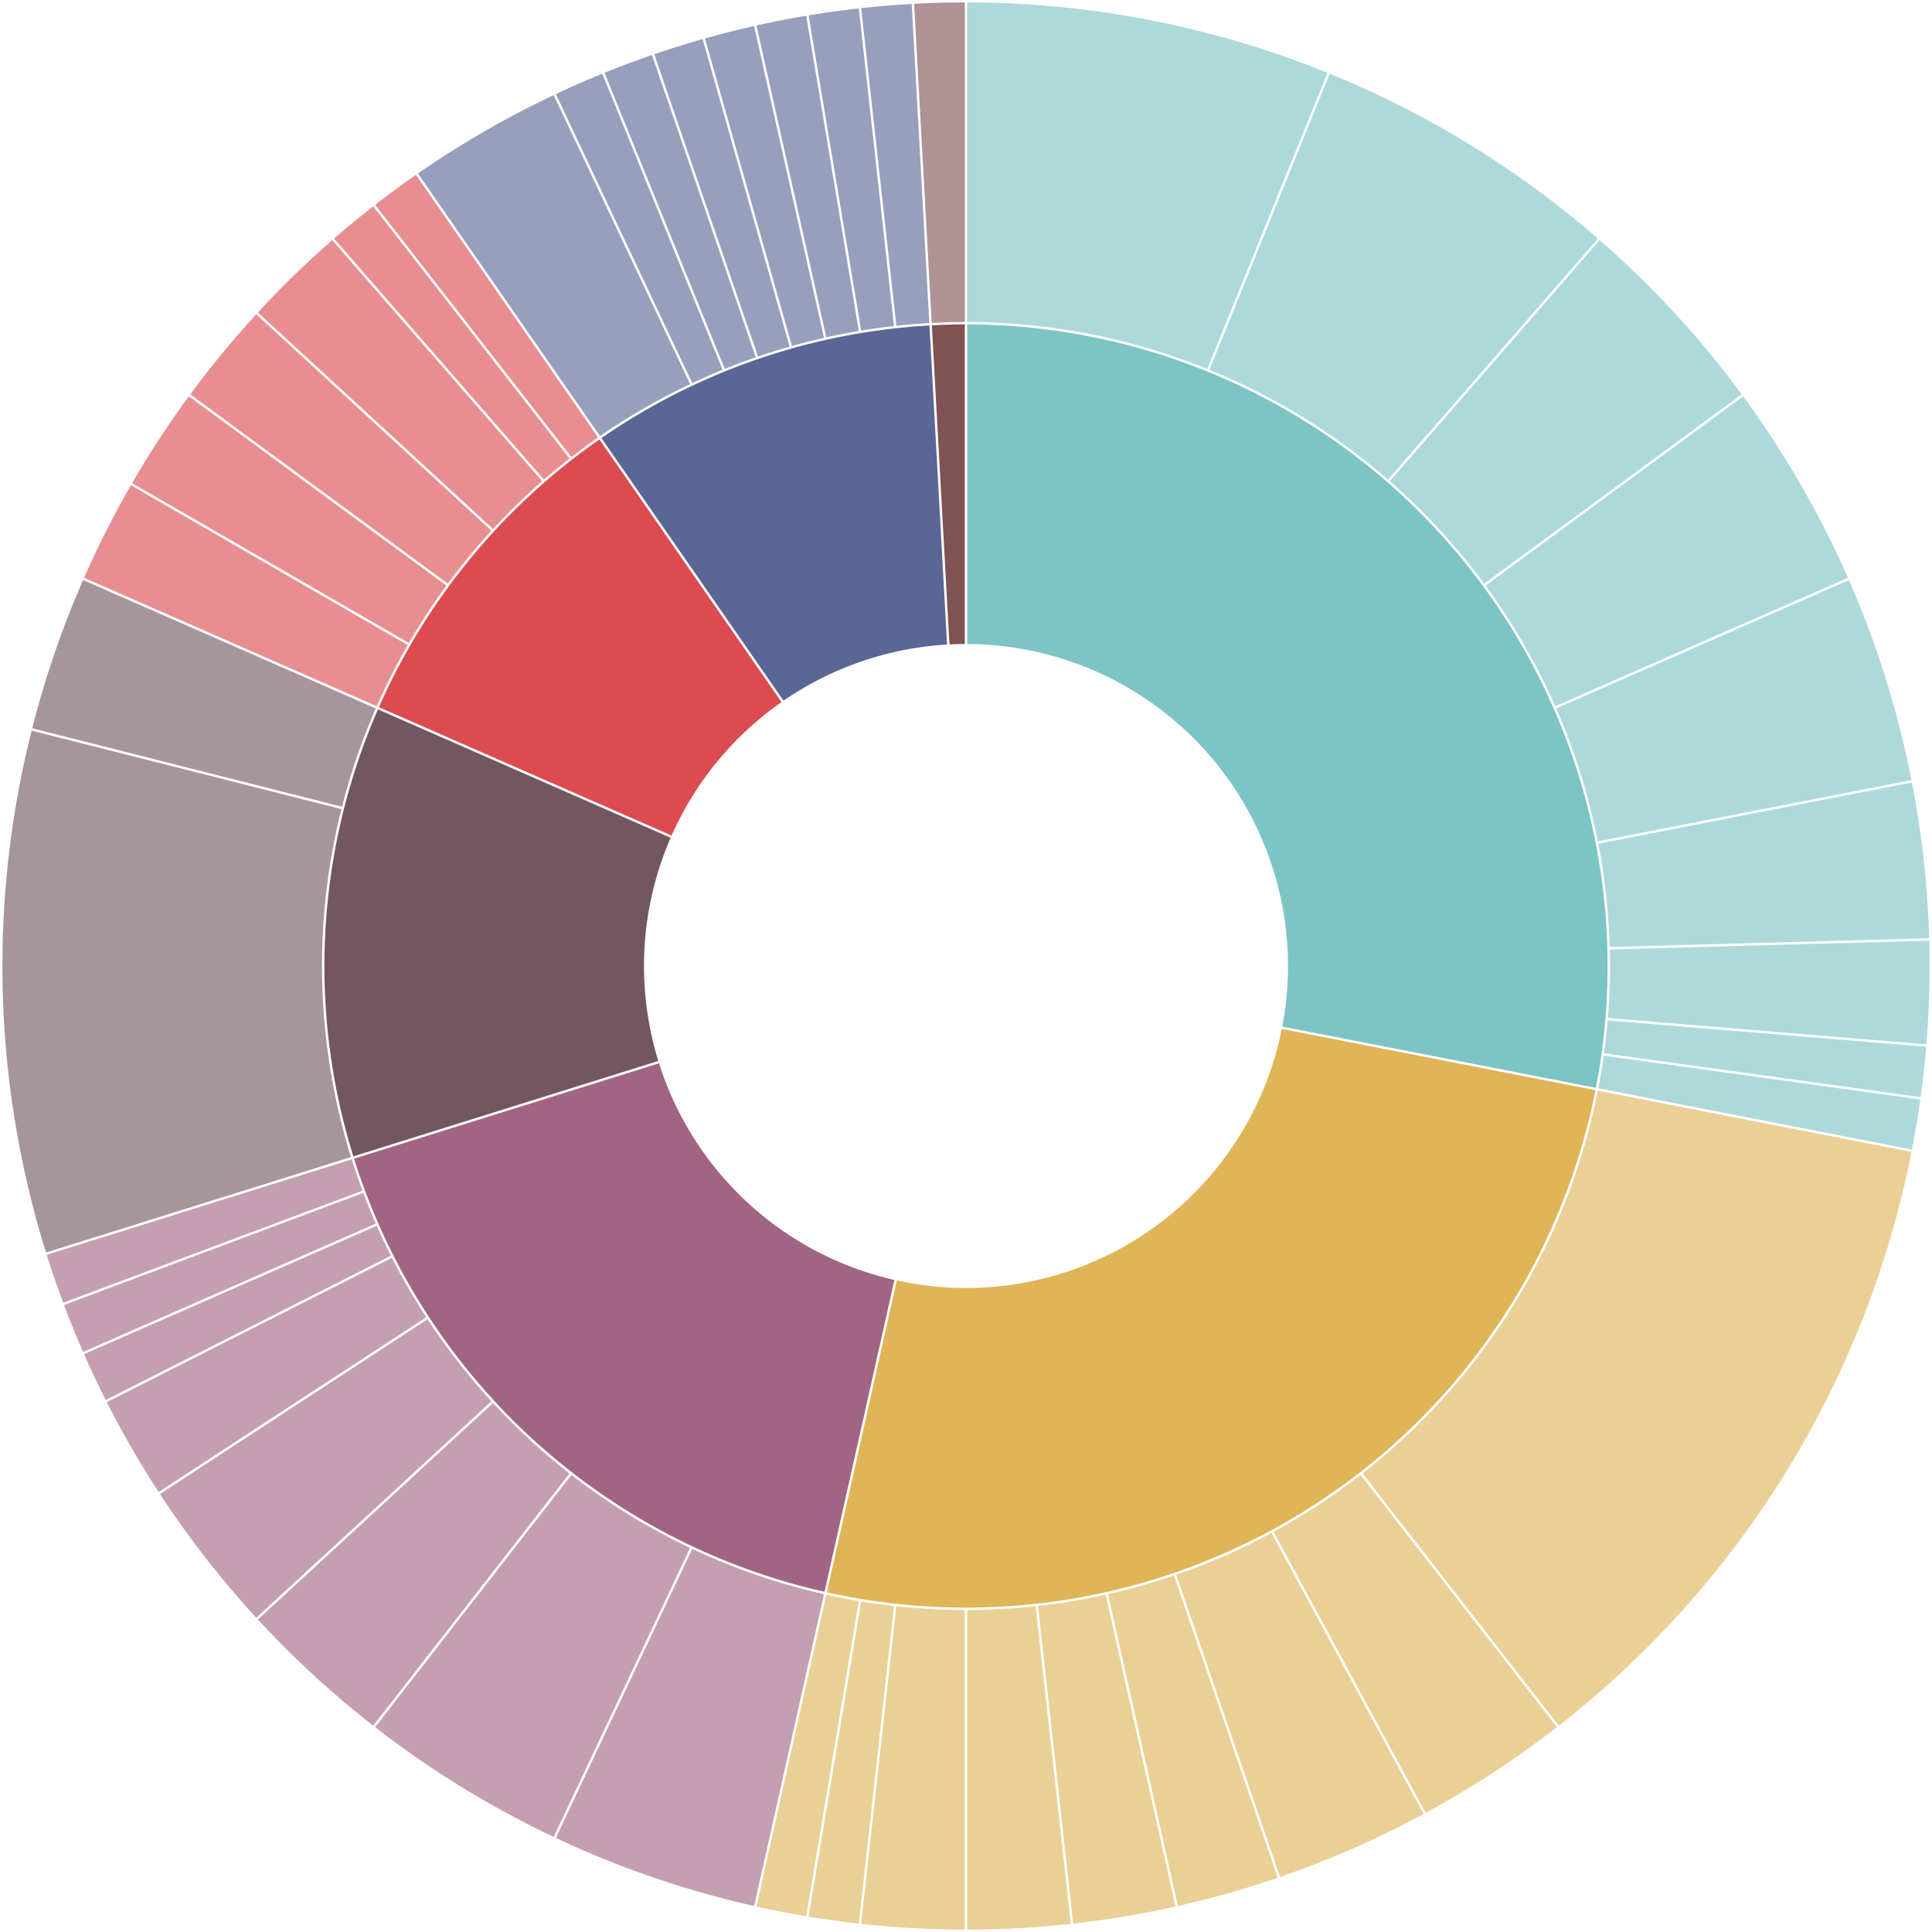 <?xml version="1.0" encoding="UTF-8"?>
<svg xmlns="http://www.w3.org/2000/svg" viewBox="0,0,800,800" style="font: 10px sans-serif;">
    <g transform="translate(400,400)">
        <g>
            <path fill="#5db5b7" fill-opacity="0.8" pointer-events="auto" d="M0.5,-265.666A265.667,265.667,0,0,1,260.834,50.44L130.955,25.071A133.333,133.333,0,0,0,0.5,-133.332Z" style="cursor: pointer;"></path>
            <path fill="#d7a32e" fill-opacity="0.8" pointer-events="auto" d="M260.643,51.422A265.667,265.667,0,0,1,-57.608,259.345L-28.669,130.215A133.333,133.333,0,0,0,130.763,26.052Z" style="cursor: pointer;"></path>
            <path fill="#8a3f64" fill-opacity="0.8" pointer-events="auto" d="M-58.584,259.127A265.667,265.667,0,0,1,-253.404,79.782L-127.104,40.279A133.333,133.333,0,0,0,-29.645,129.996Z" style="cursor: pointer;"></path>
            <path fill="#4f2e39" fill-opacity="0.8" pointer-events="auto" d="M-253.702,78.828A265.667,265.667,0,0,1,-243.491,-106.259L-122.303,-53.101A133.333,133.333,0,0,0,-127.402,39.324Z" style="cursor: pointer;"></path>
            <path fill="#d31e25" fill-opacity="0.8" pointer-events="auto" d="M-243.089,-107.175A265.667,265.667,0,0,1,-151.79,-218.034L-76.385,-109.285A133.333,133.333,0,0,0,-121.901,-54.017Z" style="cursor: pointer;"></path>
            <path fill="#31407b" fill-opacity="0.8" pointer-events="auto" d="M-150.968,-218.603A265.667,265.667,0,0,1,-15.134,-265.235L-7.844,-133.102A133.333,133.333,0,0,0,-75.563,-109.855Z" style="cursor: pointer;"></path>
            <path fill="#5F272A" fill-opacity="0.8" pointer-events="auto" d="M-14.136,-265.29A265.667,265.667,0,0,1,-0.5,-265.666L-0.5,-133.332A133.333,133.333,0,0,0,-6.846,-133.157Z" style="cursor: pointer;"></path>
            <path fill="#d1c02b" fill-opacity="0" pointer-events="none" d="M-2.8476157511302197e-13,-265.667L-1.429167252762971e-13,-133.333Z"></path>
            <path fill="#369e4b" fill-opacity="0" pointer-events="none" d="M-2.8476157511302197e-13,-265.667L-1.429167252762971e-13,-133.333Z"></path>
            <path fill="#5F272A" fill-opacity="0" pointer-events="none" d="M-2.8476157511302197e-13,-265.667L-1.429167252762971e-13,-133.333Z"></path>
            <path fill="#afafaf" fill-opacity="0" pointer-events="none" d="M-2.8476157511302197e-13,-265.667L-1.429167252762971e-13,-133.333Z"></path>
            <path fill="#afafaf" fill-opacity="0" pointer-events="none" d="M-2.8476157511302197e-13,-265.667L-1.429167252762971e-13,-133.333Z"></path>
            <path fill="#afafaf" fill-opacity="0" pointer-events="none" d="M-2.8476157511302197e-13,-265.667L-1.429167252762971e-13,-133.333Z"></path>
            <path fill="#5db5b7" fill-opacity="0.5" pointer-events="auto" d="M0.5,-399A399,399,0,0,1,149.684,-369.859L99.886,-247.253A266.667,266.667,0,0,0,0.5,-266.666Z"></path>
            <path fill="#5db5b7" fill-opacity="0.5" pointer-events="auto" d="M150.611,-369.483A399,399,0,0,1,261.667,-301.217L174.757,-201.423A266.667,266.667,0,0,0,100.812,-246.876Z"></path>
            <path fill="#5db5b7" fill-opacity="0.5" pointer-events="auto" d="M262.421,-300.56A399,399,0,0,1,321.204,-236.705L214.574,-158.332A266.667,266.667,0,0,0,175.511,-200.766Z"></path>
            <path fill="#5db5b7" fill-opacity="0.5" pointer-events="auto" d="M321.796,-235.899A399,399,0,0,1,365.192,-160.734L244.005,-107.576A266.667,266.667,0,0,0,215.166,-157.526Z"></path>
            <path fill="#5db5b7" fill-opacity="0.5" pointer-events="auto" d="M365.594,-159.818A399,399,0,0,1,391.503,-76.983L261.624,-51.613A266.667,266.667,0,0,0,244.407,-106.661Z"></path>
            <path fill="#5db5b7" fill-opacity="0.5" pointer-events="auto" d="M391.695,-76.002A399,399,0,0,1,398.834,-11.494L266.551,-7.848A266.667,266.667,0,0,0,261.816,-50.632Z"></path>
            <path fill="#5db5b7" fill-opacity="0.5" pointer-events="auto" d="M398.862,-10.494A399,399,0,0,1,397.678,32.451L265.797,21.523A266.667,266.667,0,0,0,266.579,-6.848Z"></path>
            <path fill="#5db5b7" fill-opacity="0.5" pointer-events="auto" d="M397.596,33.447A399,399,0,0,1,395.287,54.309L264.207,36.132A266.667,266.667,0,0,0,265.714,22.519Z"></path>
            <path fill="#5db5b7" fill-opacity="0.5" pointer-events="auto" d="M395.149,55.299A399,399,0,0,1,391.695,76.002L261.816,50.632A266.667,266.667,0,0,0,264.07,37.123Z"></path>
            <path fill="#d7a32e" fill-opacity="0.5" pointer-events="auto" d="M391.503,76.983A399,399,0,0,1,245.465,314.56L164.184,210.13A266.667,266.667,0,0,0,261.624,51.613Z"></path>
            <path fill="#d7a32e" fill-opacity="0.5" pointer-events="auto" d="M244.676,315.174A399,399,0,0,1,190.343,350.672L127.359,234.288A266.667,266.667,0,0,0,163.395,210.744Z"></path>
            <path fill="#d7a32e" fill-opacity="0.5" pointer-events="auto" d="M189.463,351.148A399,399,0,0,1,130.028,377.218L87.059,252.055A266.667,266.667,0,0,0,126.479,234.764Z"></path>
            <path fill="#d7a32e" fill-opacity="0.5" pointer-events="auto" d="M129.082,377.543A399,399,0,0,1,87.742,389.233L58.803,260.103A266.667,266.667,0,0,0,86.113,252.38Z"></path>
            <path fill="#d7a32e" fill-opacity="0.5" pointer-events="auto" d="M86.766,389.452A399,399,0,0,1,44.39,396.523L29.832,264.993A266.667,266.667,0,0,0,57.827,260.321Z"></path>
            <path fill="#d7a32e" fill-opacity="0.5" pointer-events="auto" d="M43.396,396.633A399,399,0,0,1,0.5,399L0.5,266.666A266.667,266.667,0,0,0,28.839,265.103Z"></path>
            <path fill="#d7a32e" fill-opacity="0.5" pointer-events="auto" d="M-0.5,399A399,399,0,0,1,-43.396,396.633L-28.839,265.103A266.667,266.667,0,0,0,-0.5,266.666Z"></path>
            <path fill="#d7a32e" fill-opacity="0.5" pointer-events="auto" d="M-44.39,396.523A399,399,0,0,1,-65.18,393.64L-43.399,263.112A266.667,266.667,0,0,0,-29.832,264.993Z"></path>
            <path fill="#d7a32e" fill-opacity="0.5" pointer-events="auto" d="M-66.166,393.476A399,399,0,0,1,-86.766,389.452L-57.827,260.321A266.667,266.667,0,0,0,-44.385,262.947Z"></path>
            <path fill="#8a3f64" fill-opacity="0.5" pointer-events="auto" d="M-87.742,389.233A399,399,0,0,1,-169.831,361.052L-113.355,241.375A266.667,266.667,0,0,0,-58.803,260.103Z"></path>
            <path fill="#8a3f64" fill-opacity="0.5" pointer-events="auto" d="M-170.736,360.625A399,399,0,0,1,-244.676,315.174L-163.395,210.744A266.667,266.667,0,0,0,-114.259,240.948Z"></path>
            <path fill="#8a3f64" fill-opacity="0.5" pointer-events="auto" d="M-245.465,314.56A399,399,0,0,1,-293.215,270.603L-195.854,180.976A266.667,266.667,0,0,0,-164.184,210.13Z"></path>
            <path fill="#8a3f64" fill-opacity="0.5" pointer-events="auto" d="M-293.892,269.867A399,399,0,0,1,-333.756,218.651L-222.971,146.271A266.667,266.667,0,0,0,-196.531,180.24Z"></path>
            <path fill="#8a3f64" fill-opacity="0.5" pointer-events="auto" d="M-334.303,217.814A399,399,0,0,1,-355.783,180.608L-237.708,120.855A266.667,266.667,0,0,0,-223.517,145.434Z"></path>
            <path fill="#8a3f64" fill-opacity="0.5" pointer-events="auto" d="M-356.235,179.716A399,399,0,0,1,-365.192,160.734L-244.005,107.576A266.667,266.667,0,0,0,-238.16,119.963Z"></path>
            <path fill="#8a3f64" fill-opacity="0.5" pointer-events="auto" d="M-365.594,159.818A399,399,0,0,1,-373.492,140.373L-249.561,93.971A266.667,266.667,0,0,0,-244.407,106.661Z"></path>
            <path fill="#8a3f64" fill-opacity="0.5" pointer-events="auto" d="M-373.843,139.436A399,399,0,0,1,-380.658,119.585L-254.358,80.081A266.667,266.667,0,0,0,-249.911,93.035Z"></path>
            <path fill="#4f2e39" fill-opacity="0.5" pointer-events="auto" d="M-380.957,118.63A399,399,0,0,1,-386.913,-97.464L-258.629,-64.978A266.667,266.667,0,0,0,-254.657,79.127Z"></path>
            <path fill="#4f2e39" fill-opacity="0.5" pointer-events="auto" d="M-386.668,-98.433A399,399,0,0,1,-365.594,-159.818L-244.407,-106.661A266.667,266.667,0,0,0,-258.384,-65.947Z"></path>
            <path fill="#d31e25" fill-opacity="0.5" pointer-events="auto" d="M-365.192,-160.734A399,399,0,0,1,-345.794,-199.067L-231.19,-132.9A266.667,266.667,0,0,0,-244.005,-107.576Z"></path>
            <path fill="#d31e25" fill-opacity="0.5" pointer-events="auto" d="M-345.294,-199.933A399,399,0,0,1,-321.796,-235.899L-215.166,-157.526A266.667,266.667,0,0,0,-230.69,-133.766Z"></path>
            <path fill="#d31e25" fill-opacity="0.5" pointer-events="auto" d="M-321.204,-236.705A399,399,0,0,1,-293.892,-269.867L-196.531,-180.24A266.667,266.667,0,0,0,-214.574,-158.332Z"></path>
            <path fill="#d31e25" fill-opacity="0.5" pointer-events="auto" d="M-293.215,-270.603A399,399,0,0,1,-262.421,-300.56L-175.511,-200.766A266.667,266.667,0,0,0,-195.854,-180.976Z"></path>
            <path fill="#d31e25" fill-opacity="0.5" pointer-events="auto" d="M-261.667,-301.217A399,399,0,0,1,-245.465,-314.56L-164.184,-210.13A266.667,266.667,0,0,0,-174.757,-201.423Z"></path>
            <path fill="#d31e25" fill-opacity="0.5" pointer-events="auto" d="M-244.676,-315.174A399,399,0,0,1,-227.764,-327.604L-152.359,-218.855A266.667,266.667,0,0,0,-163.395,-210.744Z"></path>
            <path fill="#31407b" fill-opacity="0.5" pointer-events="auto" d="M-226.942,-328.174A399,399,0,0,1,-170.736,-360.625L-114.259,-240.948A266.667,266.667,0,0,0,-151.538,-219.425Z"></path>
            <path fill="#31407b" fill-opacity="0.5" pointer-events="auto" d="M-169.831,-361.052A399,399,0,0,1,-150.611,-369.483L-100.812,-246.876A266.667,266.667,0,0,0,-113.355,-241.375Z"></path>
            <path fill="#31407b" fill-opacity="0.5" pointer-events="auto" d="M-149.684,-369.859A399,399,0,0,1,-130.028,-377.218L-87.059,-252.055A266.667,266.667,0,0,0,-99.886,-247.253Z"></path>
            <path fill="#31407b" fill-opacity="0.5" pointer-events="auto" d="M-129.082,-377.543A399,399,0,0,1,-109.05,-383.809L-73.042,-256.468A266.667,266.667,0,0,0,-86.113,-252.38Z"></path>
            <path fill="#31407b" fill-opacity="0.5" pointer-events="auto" d="M-108.088,-384.081A399,399,0,0,1,-87.742,-389.233L-58.803,-260.103A266.667,266.667,0,0,0,-72.08,-256.74Z"></path>
            <path fill="#31407b" fill-opacity="0.5" pointer-events="auto" d="M-86.766,-389.452A399,399,0,0,1,-66.166,-393.476L-44.385,-262.947A266.667,266.667,0,0,0,-57.827,-260.321Z"></path>
            <path fill="#31407b" fill-opacity="0.5" pointer-events="auto" d="M-65.18,-393.64A399,399,0,0,1,-44.39,-396.523L-29.832,-264.993A266.667,266.667,0,0,0,-43.399,-263.112Z"></path>
            <path fill="#31407b" fill-opacity="0.5" pointer-events="auto" d="M-43.396,-396.633A399,399,0,0,1,-22.479,-398.366L-15.189,-266.234A266.667,266.667,0,0,0,-28.839,-265.103Z"></path>
            <path fill="#5F272A" fill-opacity="0.5" pointer-events="auto" d="M-21.481,-398.421A399,399,0,0,1,-0.5,-399L-0.5,-266.666A266.667,266.667,0,0,0,-14.191,-266.289Z"></path>
        </g>
        <circle r="133.333" fill="none" pointer-events="all"></circle>
    </g>
</svg>